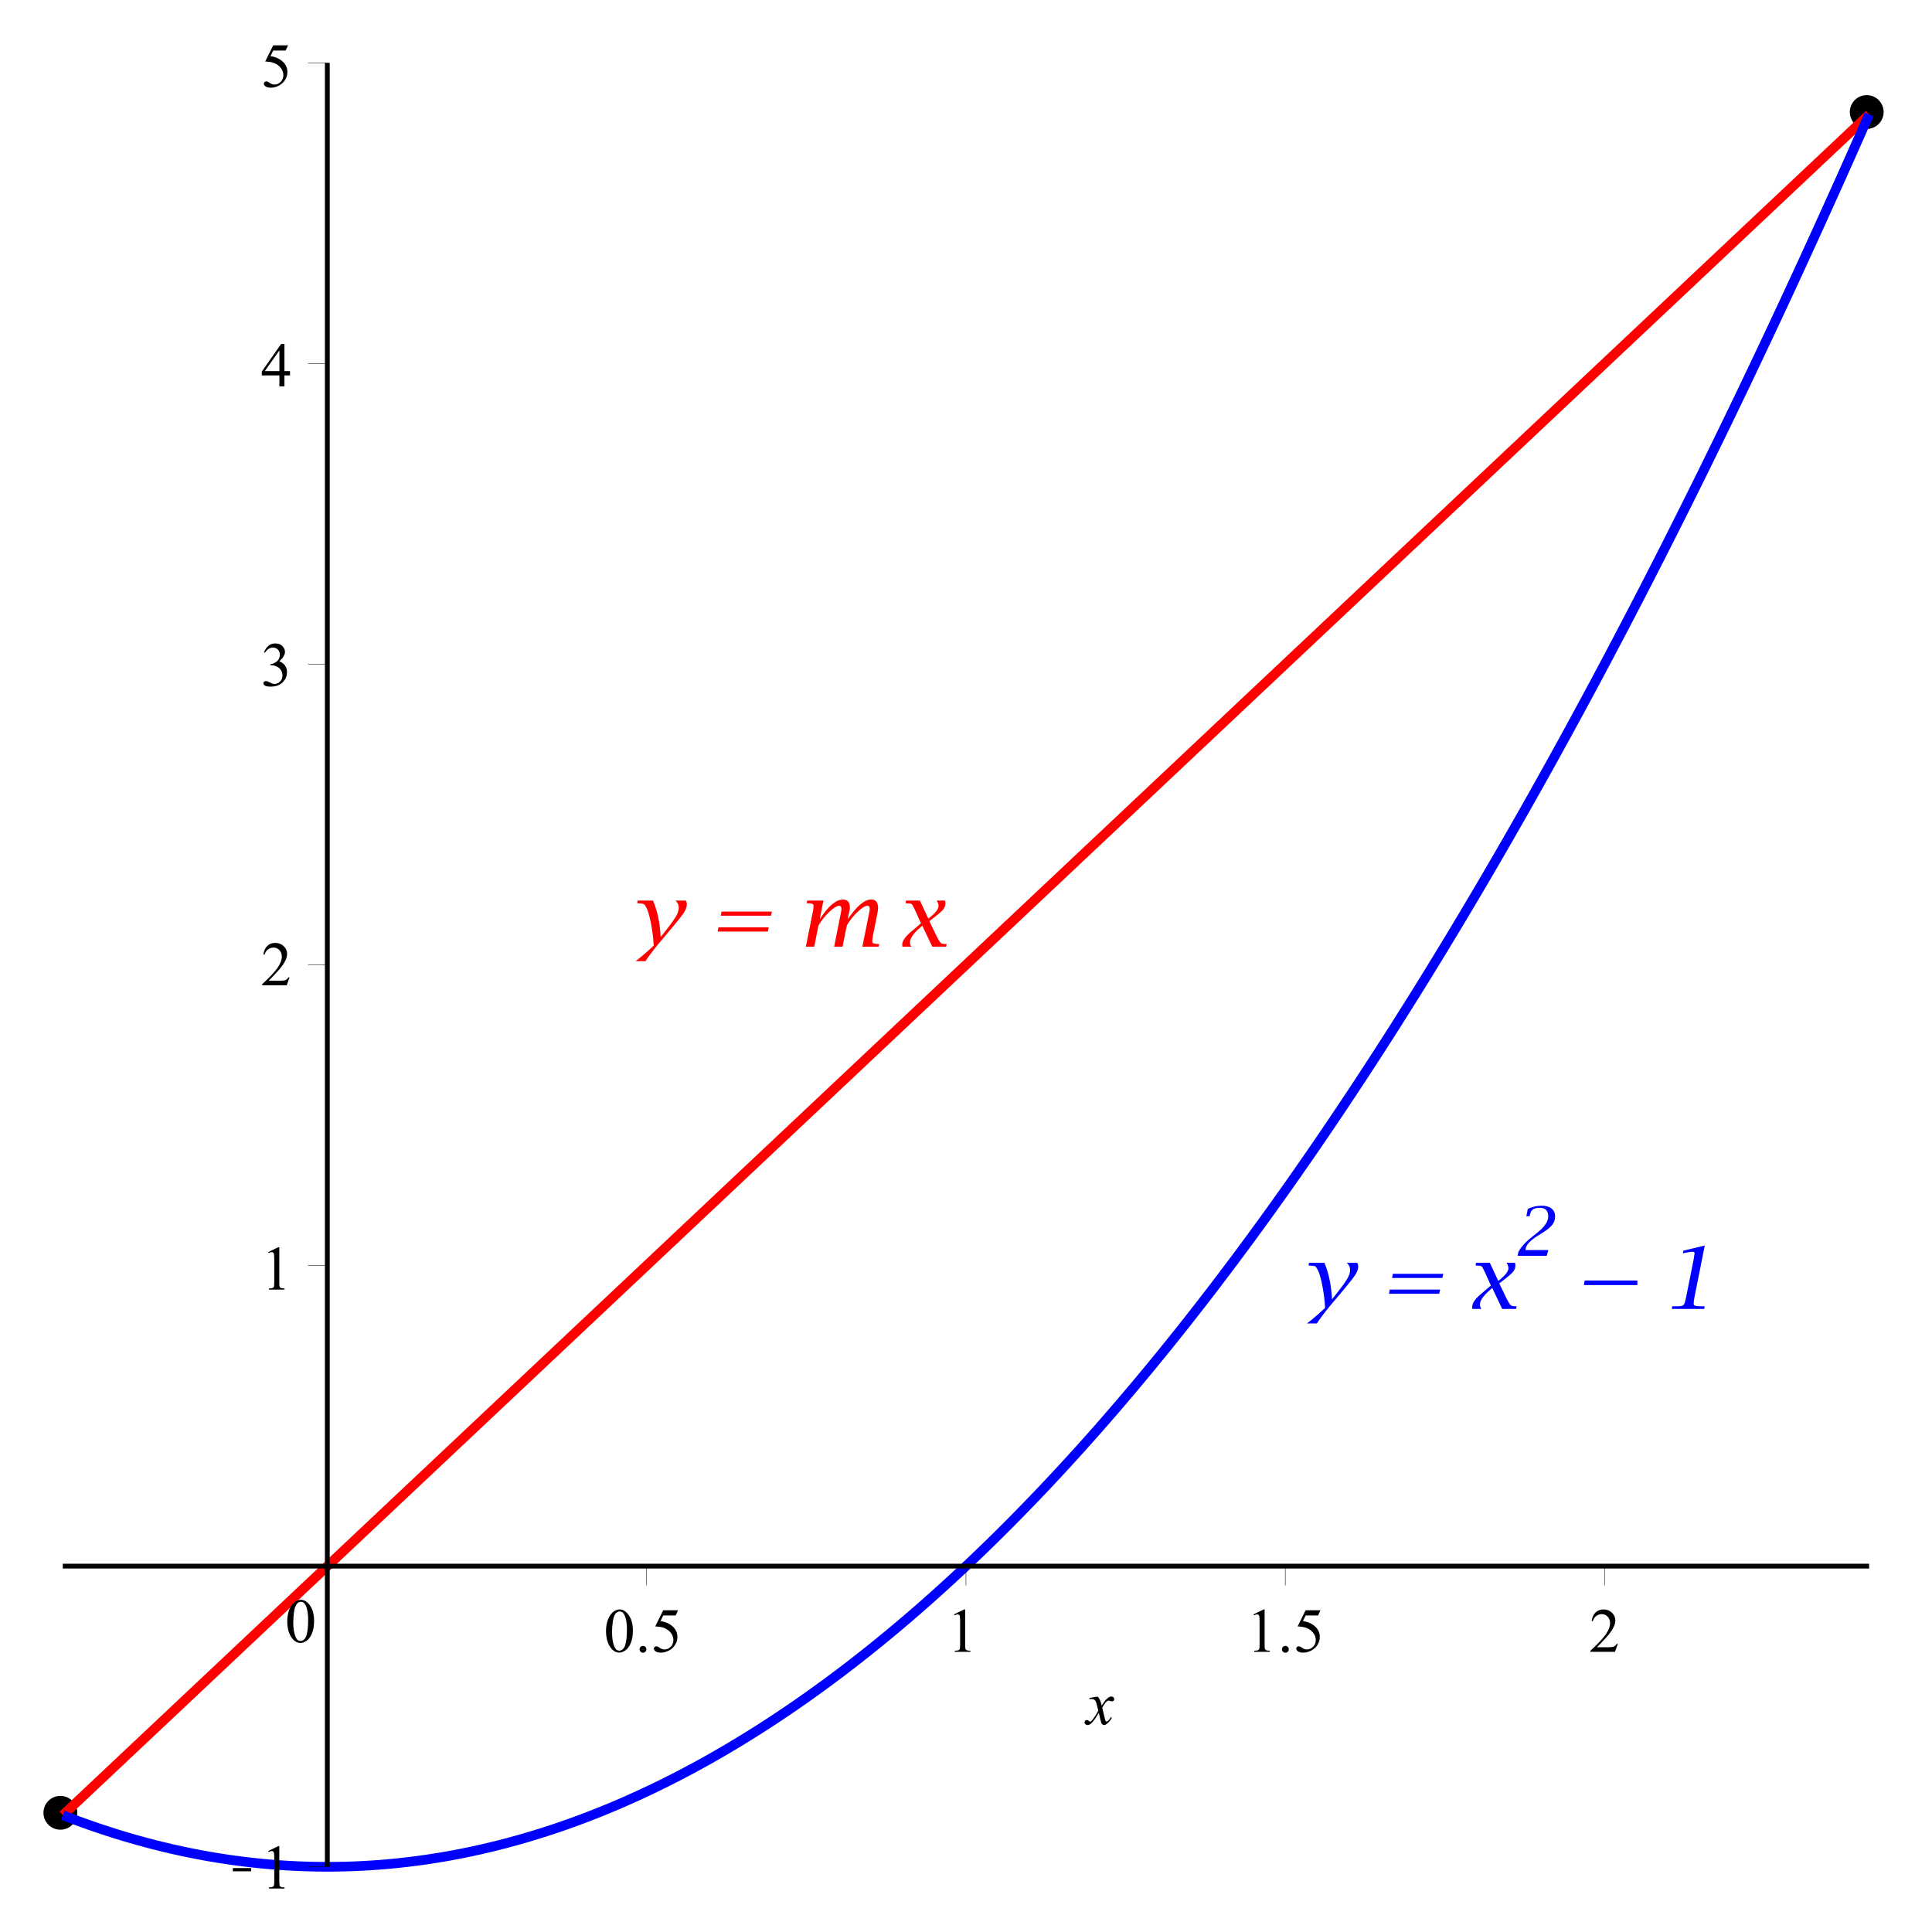<?xml version="1.0" encoding="UTF-8"?>
<svg xmlns="http://www.w3.org/2000/svg" xmlns:xlink="http://www.w3.org/1999/xlink" width="555pt" height="555pt" viewBox="0 0 555 555" version="1.1">
<defs>
<clipPath id="clip1">
  <path d="M 512 8 L 548.062 8 L 548.062 56 L 512 56 Z M 512 8 "/>
</clipPath>
<clipPath id="clip2">
  <path d="M 6.938 496 L 42 496 L 42 545 L 6.938 545 Z M 6.938 496 "/>
</clipPath>
<clipPath id="clip3">
  <path d="M 181 258 L 198 258 L 198 276.113 L 181 276.113 Z M 181 258 "/>
</clipPath>
<clipPath id="clip4">
  <path d="M 374 362 L 391 362 L 391 380.176 L 374 380.176 Z M 374 362 "/>
</clipPath>
<clipPath id="clip5">
  <path d="M 454 367 L 470.363 367 L 470.363 370 L 454 370 Z M 454 367 "/>
</clipPath>
<clipPath id="clip6">
  <path d="M 66 536 L 72.148 536 L 72.148 538 L 66 538 Z M 66 536 "/>
</clipPath>
</defs>
<g id="surface1">
<rect x="0" y="0" width="555" height="555" style="fill:rgb(100%,100%,100%);fill-opacity:1;stroke:none;"/>
<path style="fill:none;stroke-width:20.812;stroke-linecap:butt;stroke-linejoin:round;stroke:rgb(0%,0%,0%);stroke-opacity:1;stroke-miterlimit:10;" d="M 5369.414 5221.211 L 5369.414 5221.211 " transform="matrix(0.1,0,0,-0.1,0,555)"/>
<g clip-path="url(#clip1)" clip-rule="nonzero">
<path style="fill:none;stroke-width:13.875;stroke-linecap:square;stroke-linejoin:miter;stroke:rgb(0%,0%,0%);stroke-opacity:1;stroke-miterlimit:10;" d="M 5404.102 5228.164 C 5404.102 5205.156 5385.469 5186.523 5362.461 5186.523 C 5339.492 5186.523 5320.859 5205.156 5320.859 5228.164 C 5320.859 5251.133 5339.492 5269.805 5362.461 5269.805 C 5385.469 5269.805 5404.102 5251.133 5404.102 5228.164 Z M 5404.102 5228.164 " transform="matrix(0.1,0,0,-0.1,0,555)"/>
</g>
<path style=" stroke:none;fill-rule:nonzero;fill:rgb(0%,0%,0%);fill-opacity:1;" d="M 540.41 32.184 C 540.41 34.484 538.547 36.348 536.246 36.348 C 533.949 36.348 532.086 34.484 532.086 32.184 C 532.086 29.887 533.949 28.02 536.246 28.02 C 538.547 28.02 540.41 29.887 540.41 32.184 "/>
<g clip-path="url(#clip2)" clip-rule="nonzero">
<path style="fill:none;stroke-width:13.875;stroke-linecap:square;stroke-linejoin:miter;stroke:rgb(0%,0%,0%);stroke-opacity:1;stroke-miterlimit:10;" d="M 215.078 342.422 C 215.078 319.453 196.445 300.82 173.438 300.82 C 150.43 300.82 131.797 319.453 131.797 342.422 C 131.797 365.43 150.43 384.062 173.438 384.062 C 196.445 384.062 215.078 365.43 215.078 342.422 Z M 215.078 342.422 " transform="matrix(0.1,0,0,-0.1,0,555)"/>
</g>
<path style=" stroke:none;fill-rule:nonzero;fill:rgb(0%,0%,0%);fill-opacity:1;" d="M 21.508 520.758 C 21.508 523.055 19.645 524.918 17.344 524.918 C 15.043 524.918 13.18 523.055 13.18 520.758 C 13.18 518.457 15.043 516.594 17.344 516.594 C 19.645 516.594 21.508 518.457 21.508 520.758 "/>
<path style="fill:none;stroke-width:27.75;stroke-linecap:butt;stroke-linejoin:round;stroke:rgb(100%,0%,0%);stroke-opacity:1;stroke-miterlimit:10;" d="M 180.391 335.508 L 5369.414 5221.211 " transform="matrix(0.1,0,0,-0.1,0,555)"/>
<path style="fill:none;stroke-width:27.75;stroke-linecap:butt;stroke-linejoin:round;stroke:rgb(0%,0%,100%);stroke-opacity:1;stroke-miterlimit:10;" d="M 180.391 335.508 L 207.656 325.039 L 231.406 316.25 L 258.086 306.758 L 284.961 297.539 L 311.719 288.711 L 336.523 280.859 L 362.188 273.086 L 388.711 265.391 L 415.195 258.086 L 442.422 250.938 L 466.406 244.961 L 493.398 238.555 L 520.508 232.539 L 546.641 227.109 L 570.352 222.461 L 598.555 217.266 L 622.461 213.242 L 650.234 208.906 L 674.844 205.391 L 701.836 201.914 L 727.539 198.945 L 754.375 196.172 L 779.023 193.984 L 805.586 191.992 L 833.164 190.273 L 857.188 189.102 L 883.125 188.164 L 909.922 187.539 L 936.172 187.344 L 961.523 187.422 L 989.688 187.93 L 1015 188.75 L 1042.031 189.961 L 1066.523 191.406 L 1093.281 193.32 L 1118.477 195.469 L 1144.805 198.047 L 1170.547 200.938 L 1197.539 204.297 L 1223.477 207.891 L 1250.039 211.953 L 1276.328 216.289 L 1300.547 220.625 L 1328.242 225.938 L 1353.047 231.016 L 1379.492 236.836 L 1404.805 242.695 L 1432.891 249.57 L 1457.227 255.898 L 1484.844 263.438 L 1510.039 270.625 L 1537.539 278.867 L 1561.328 286.289 L 1588.359 295.078 L 1614.492 303.945 L 1640.625 313.164 L 1666.641 322.695 L 1691.641 332.188 L 1718.672 342.773 L 1744.414 353.242 L 1771.523 364.609 L 1796.055 375.234 L 1823.164 387.344 L 1849.141 399.297 L 1875.039 411.562 L 1902.148 424.727 L 1927.031 437.188 L 1952.578 450.273 L 1980.781 465.117 L 2006.289 478.906 L 2032.383 493.359 L 2058.945 508.438 L 2083.32 522.578 L 2109.336 538.008 L 2135.156 553.672 L 2162.734 570.82 L 2187.109 586.25 L 2215.234 604.414 L 2240.586 621.211 L 2265.703 638.086 L 2292.695 656.641 L 2319.766 675.664 L 2344.414 693.281 L 2370.625 712.305 L 2396.172 731.211 L 2423.867 752.109 L 2447.852 770.508 L 2475.352 792.031 L 2501.25 812.578 L 2526.875 833.281 L 2552.539 854.336 L 2578.672 876.133 L 2606.406 899.648 L 2631.836 921.562 L 2656.953 943.516 L 2683.75 967.344 L 2710.547 991.484 L 2734.531 1013.438 L 2763.047 1039.844 L 2786.836 1062.305 L 2814.688 1088.906 L 2841.289 1114.648 L 2865.039 1137.969 L 2891.719 1164.492 L 2918.594 1191.602 L 2945.312 1218.945 L 2970.117 1244.609 L 2995.82 1271.523 L 3022.344 1299.727 L 3048.828 1328.164 L 3076.055 1357.852 L 3100.039 1384.258 L 3127.031 1414.375 L 3154.141 1444.961 L 3180.234 1474.844 L 3203.984 1502.266 L 3232.188 1535.234 L 3256.055 1563.477 L 3283.867 1596.719 L 3308.477 1626.484 L 3335.469 1659.453 L 3361.172 1691.211 L 3388.008 1724.727 L 3412.617 1755.82 L 3439.219 1789.727 L 3466.797 1825.312 L 3490.82 1856.602 L 3516.758 1890.742 L 3543.555 1926.367 L 3569.766 1961.562 L 3595.156 1995.977 L 3623.32 2034.57 L 3648.633 2069.57 L 3675.664 2107.344 L 3700.156 2141.875 L 3726.914 2179.961 L 3752.109 2216.172 L 3778.438 2254.336 L 3804.18 2291.992 L 3831.133 2331.797 L 3857.109 2370.508 L 3883.633 2410.391 L 3909.961 2450.352 L 3934.141 2487.383 L 3961.875 2530.195 L 3986.68 2568.789 L 4013.125 2610.312 L 4038.438 2650.391 L 4066.523 2695.273 L 4090.859 2734.453 L 4118.477 2779.297 L 4143.633 2820.508 L 4171.172 2865.977 L 4194.922 2905.508 L 4221.992 2950.898 L 4248.125 2995.078 L 4274.219 3039.609 L 4300.273 3084.297 L 4325.234 3127.539 L 4352.266 3174.688 L 4378.047 3219.961 L 4405.156 3267.969 L 4429.688 3311.758 L 4456.797 3360.508 L 4482.773 3407.578 L 4508.672 3454.844 L 4535.742 3504.609 L 4560.664 3550.742 L 4586.211 3598.359 L 4614.375 3651.289 L 4639.922 3699.609 L 4666.016 3749.336 L 4692.539 3800.234 L 4716.953 3847.383 L 4742.969 3897.969 L 4768.789 3948.516 L 4796.367 4002.969 L 4820.742 4051.328 L 4848.867 4107.5 L 4874.219 4158.555 L 4899.336 4209.375 L 4926.289 4264.414 L 4953.398 4320.039 L 4978.047 4370.977 L 5004.258 4425.391 L 5029.805 4478.867 L 5057.5 4537.227 L 5081.484 4588.008 L 5108.984 4646.719 L 5134.883 4702.227 L 5160.508 4757.578 L 5186.172 4813.281 L 5212.305 4870.469 L 5240.039 4931.484 L 5265.469 4987.734 L 5290.586 5043.594 L 5317.383 5103.672 L 5344.141 5164.023 L 5369.414 5221.211 " transform="matrix(0.1,0,0,-0.1,0,555)"/>
<g clip-path="url(#clip3)" clip-rule="nonzero">
<path style=" stroke:none;fill-rule:nonzero;fill:rgb(100%,0%,0%);fill-opacity:1;" d="M 181.695 276.762 C 183.199 275.723 185.078 274.16 187.332 272.078 L 187.789 271.645 C 187.703 269.754 187.465 267.758 187.074 265.66 C 186.684 263.566 186.277 262.051 185.859 261.109 C 185.496 260.344 185.215 259.891 185.004 259.754 C 184.793 259.617 184.234 259.527 183.324 259.484 L 183.039 259.461 L 183.172 258.703 L 187.594 258.703 C 188.863 261.695 189.594 265.191 189.785 269.195 L 191.277 267.289 C 192.77 265.395 193.758 264.012 194.25 263.137 C 194.742 262.262 194.988 261.457 194.988 260.719 C 194.988 259.953 194.66 259.281 194.012 258.703 L 197.023 258.703 C 197.215 259.062 197.309 259.41 197.309 259.742 C 197.309 260.438 197.078 261.16 196.621 261.91 C 196.168 262.664 195.227 263.898 193.793 265.617 L 189.156 271.145 C 187.32 273.359 185.945 275.23 185.035 276.762 L 181.695 276.762 "/>
</g>
<path style=" stroke:none;fill-rule:nonzero;fill:rgb(100%,0%,0%);fill-opacity:1;" d="M 206.152 267.594 L 206.391 266.379 L 220.828 266.379 L 220.59 267.594 Z M 207.039 263.059 L 207.277 261.867 L 221.738 261.867 L 221.48 263.059 L 207.039 263.059 "/>
<path style=" stroke:none;fill-rule:nonzero;fill:rgb(100%,0%,0%);fill-opacity:1;" d="M 231.496 271.949 L 233.512 261.867 C 233.641 261.203 233.707 260.625 233.707 260.133 C 233.707 259.773 233.395 259.57 232.773 259.527 L 231.949 259.484 L 231.734 259.461 L 231.887 258.703 L 236.547 258.703 L 235.465 264.121 C 237.891 260.32 240.117 258.422 242.141 258.422 C 243.469 258.422 244.137 259.172 244.137 260.676 C 244.137 260.98 244.098 261.297 244.027 261.629 L 243.852 262.434 L 243.508 264.121 C 246.062 260.309 248.316 258.398 250.27 258.398 C 251.586 258.398 252.242 259.215 252.242 260.852 C 252.242 261.238 252.172 261.797 252.023 262.52 L 250.77 268.785 C 250.637 269.465 250.574 270.043 250.574 270.52 C 250.574 270.879 250.891 271.082 251.527 271.125 L 252.328 271.191 L 252.566 271.191 L 252.395 271.949 L 247.73 271.949 L 249.77 261.805 C 249.828 261.516 249.859 261.281 249.859 261.109 C 249.859 260.504 249.633 260.199 249.184 260.199 C 248.535 260.199 247.605 260.773 246.391 261.922 C 245.176 263.07 244.141 264.363 243.289 265.793 L 242.031 271.949 L 239.625 271.949 L 241.641 261.805 C 241.699 261.5 241.727 261.27 241.727 261.109 C 241.727 260.504 241.512 260.199 241.078 260.199 C 240.41 260.199 239.477 260.77 238.27 261.91 C 237.062 263.055 236.012 264.367 235.117 265.855 L 233.902 271.949 L 231.496 271.949 "/>
<path style=" stroke:none;fill-rule:nonzero;fill:rgb(100%,0%,0%);fill-opacity:1;" d="M 264.555 265.23 L 263.059 261.867 L 262.453 260.633 C 262.238 260.156 262.055 259.855 261.91 259.734 C 261.766 259.609 261.5 259.539 261.109 259.527 L 260.371 259.484 L 260.156 259.461 L 260.285 258.703 L 264.254 258.703 L 266.684 263.906 L 267.223 263.453 C 268.812 262.164 269.609 261.098 269.609 260.242 C 269.609 259.793 269.43 259.281 269.066 258.703 L 271.473 258.703 C 271.559 258.992 271.602 259.246 271.602 259.461 C 271.602 260.156 271.355 260.785 270.863 261.359 C 270.375 261.93 269.27 262.867 267.551 264.164 L 266.965 264.602 L 268.98 268.805 L 269.715 270.148 C 270.035 270.773 270.438 271.105 270.93 271.145 L 271.73 271.191 L 271.949 271.191 L 271.797 271.949 L 267.809 271.949 L 264.945 265.922 L 263.906 266.855 C 262.246 268.344 261.414 269.629 261.414 270.715 C 261.414 271.145 261.551 271.559 261.824 271.949 L 259.223 271.949 C 259.195 271.719 259.18 271.547 259.18 271.43 C 259.18 270.391 259.938 269.203 261.457 267.871 L 263.344 266.27 L 264.555 265.23 "/>
<g clip-path="url(#clip4)" clip-rule="nonzero">
<path style=" stroke:none;fill-rule:nonzero;fill:rgb(0%,0%,100%);fill-opacity:1;" d="M 374.559 380.824 C 376.062 379.785 377.941 378.223 380.195 376.141 L 380.652 375.711 C 380.566 373.816 380.324 371.82 379.938 369.723 C 379.547 367.629 379.141 366.109 378.723 365.172 C 378.359 364.406 378.074 363.953 377.863 363.816 C 377.656 363.68 377.098 363.59 376.188 363.547 L 375.902 363.523 L 376.031 362.766 L 380.457 362.766 C 381.727 365.758 382.457 369.254 382.645 373.258 L 384.141 371.352 C 385.633 369.457 386.621 368.074 387.113 367.199 C 387.605 366.324 387.848 365.52 387.848 364.781 C 387.848 364.016 387.523 363.344 386.875 362.766 L 389.887 362.766 C 390.074 363.129 390.168 363.473 390.168 363.809 C 390.168 364.5 389.941 365.223 389.484 365.973 C 389.031 366.727 388.09 367.961 386.656 369.68 L 382.02 375.211 C 380.184 377.422 378.809 379.293 377.898 380.824 L 374.559 380.824 "/>
</g>
<path style=" stroke:none;fill-rule:nonzero;fill:rgb(0%,0%,100%);fill-opacity:1;" d="M 399.016 371.652 L 399.254 370.441 L 413.691 370.441 L 413.453 371.652 Z M 399.902 367.121 L 400.141 365.93 L 414.602 365.93 L 414.344 367.121 L 399.902 367.121 "/>
<path style=" stroke:none;fill-rule:nonzero;fill:rgb(0%,0%,100%);fill-opacity:1;" d="M 428.281 369.289 L 426.785 365.93 L 426.18 364.695 C 425.965 364.219 425.781 363.918 425.637 363.797 C 425.492 363.672 425.223 363.605 424.836 363.59 L 424.098 363.547 L 423.883 363.523 L 424.012 362.766 L 427.98 362.766 L 430.406 367.969 L 430.949 367.516 C 432.539 366.227 433.332 365.156 433.332 364.305 C 433.332 363.855 433.152 363.344 432.789 362.766 L 435.199 362.766 C 435.285 363.055 435.328 363.309 435.328 363.523 C 435.328 364.219 435.082 364.852 434.59 365.422 C 434.098 365.992 432.992 366.93 431.273 368.23 L 430.688 368.664 L 432.703 372.867 L 433.441 374.215 C 433.758 374.836 434.164 375.164 434.656 375.211 L 435.457 375.254 L 435.676 375.254 L 435.523 376.012 L 431.531 376.012 L 428.672 369.984 L 427.633 370.918 C 425.969 372.406 425.137 373.691 425.137 374.777 C 425.137 375.211 425.277 375.621 425.551 376.012 L 422.949 376.012 C 422.922 375.781 422.902 375.605 422.902 375.492 C 422.902 374.453 423.664 373.266 425.18 371.938 L 427.066 370.332 L 428.281 369.289 "/>
<path style=" stroke:none;fill-rule:nonzero;fill:rgb(0%,0%,100%);fill-opacity:1;" d="M 435.957 360.75 L 436.172 359.688 C 436.867 358.27 438.242 356.762 440.293 355.156 L 441.27 354.395 C 443.594 352.59 444.758 350.949 444.758 349.477 C 444.758 347.801 443.953 346.961 442.352 346.961 C 440.805 346.961 439.902 347.461 439.641 348.457 L 439.445 349.215 L 439.402 349.391 L 438.473 349.391 L 438.883 347.285 C 440.168 346.664 441.496 346.355 442.871 346.355 C 444.07 346.355 445.016 346.625 445.699 347.164 C 446.387 347.711 446.73 348.457 446.73 349.41 C 446.73 350.32 446.469 351.121 445.941 351.816 C 445.414 352.512 444.469 353.285 443.109 354.137 L 441.656 355.047 C 439.375 356.477 438.23 357.828 438.23 359.102 L 444.781 359.102 L 444.324 360.75 L 435.957 360.75 "/>
<g clip-path="url(#clip5)" clip-rule="nonzero">
<path style=" stroke:none;fill-rule:nonzero;fill:rgb(0%,0%,100%);fill-opacity:1;" d="M 471.469 369.16 L 454.988 369.16 L 455.23 367.859 L 471.703 367.859 L 471.469 369.16 "/>
</g>
<path style=" stroke:none;fill-rule:nonzero;fill:rgb(0%,0%,100%);fill-opacity:1;" d="M 489.723 357.801 L 486.73 372.848 C 486.602 373.527 486.535 374.113 486.535 374.602 C 486.535 374.949 486.848 375.145 487.469 375.188 L 488.289 375.254 L 489.723 375.254 L 489.57 376.012 L 480.246 376.012 L 480.379 375.254 L 481.828 375.254 C 482.598 375.254 483.121 375.176 483.402 375.027 C 483.684 374.871 483.891 374.551 484.02 374.059 L 484.324 372.848 L 486.555 361.66 L 486.73 360.426 L 486.816 359.992 C 486.758 359.715 486.512 359.578 486.078 359.578 C 485.922 359.578 485.453 359.652 484.672 359.797 L 483.414 360.035 L 483.562 359.273 L 489.723 357.801 "/>
<path style="fill:none;stroke-width:13.875;stroke-linecap:butt;stroke-linejoin:round;stroke:rgb(0%,0%,0%);stroke-opacity:1;stroke-miterlimit:10;" d="M 180.391 1051.016 L 5369.414 1051.016 " transform="matrix(0.1,0,0,-0.1,0,555)"/>
<path style=" stroke:none;fill-rule:nonzero;fill:rgb(0%,0%,0%);fill-opacity:1;" d="M 315.309 487.359 C 315.598 487.66 315.812 487.973 315.961 488.289 C 316.074 488.492 316.25 489.043 316.48 489.938 L 317.262 488.789 C 317.465 488.5 317.711 488.23 318.008 487.977 C 318.305 487.723 318.559 487.547 318.777 487.445 C 318.922 487.387 319.078 487.359 319.254 487.359 C 319.5 487.359 319.699 487.426 319.852 487.566 C 320.004 487.703 320.078 487.863 320.078 488.055 C 320.078 488.285 320.035 488.441 319.949 488.527 C 319.789 488.672 319.602 488.746 319.383 488.746 C 319.254 488.746 319.125 488.719 318.996 488.66 C 318.719 488.574 318.531 488.527 318.43 488.527 C 318.285 488.527 318.121 488.609 317.934 488.77 C 317.57 489.07 317.137 489.664 316.633 490.543 L 317.348 493.559 C 317.465 494.023 317.555 494.301 317.629 494.395 C 317.703 494.488 317.781 494.535 317.867 494.535 C 317.984 494.535 318.129 494.469 318.301 494.34 C 318.617 494.066 318.895 493.711 319.125 493.277 L 319.426 493.43 C 319.051 494.125 318.582 494.699 318.02 495.164 C 317.703 495.422 317.426 495.555 317.195 495.555 C 316.863 495.555 316.602 495.363 316.414 494.992 C 316.285 494.758 316.031 493.777 315.656 492.043 C 314.73 493.633 313.992 494.652 313.445 495.098 C 313.082 495.402 312.734 495.555 312.402 495.555 C 312.172 495.555 311.957 495.465 311.754 495.293 C 311.621 495.164 311.559 494.992 311.559 494.773 C 311.559 494.586 311.621 494.426 311.754 494.297 C 311.883 494.168 312.043 494.102 312.23 494.102 C 312.418 494.102 312.613 494.195 312.816 494.383 C 312.973 494.512 313.098 494.578 313.184 494.578 C 313.242 494.578 313.328 494.535 313.445 494.449 C 313.719 494.215 314.094 493.73 314.57 492.996 C 315.047 492.258 315.359 491.723 315.504 491.391 C 315.145 489.961 314.945 489.211 314.918 489.137 C 314.789 488.746 314.617 488.473 314.398 488.312 C 314.18 488.152 313.855 488.074 313.422 488.074 C 313.293 488.074 313.141 488.082 312.969 488.098 L 312.969 487.77 L 315.309 487.359 "/>
<path style="fill:none;stroke-width:1.2;stroke-linecap:butt;stroke-linejoin:round;stroke:rgb(0%,0%,0%);stroke-opacity:1;stroke-miterlimit:10;" d="M 940.273 1051.016 L 940.273 995.508 " transform="matrix(0.1,0,0,-0.1,0,555)"/>
<path style=" stroke:none;fill-rule:nonzero;fill:rgb(0%,0%,0%);fill-opacity:1;" d="M 82.512 465.852 C 82.512 464.492 82.719 463.32 83.133 462.328 C 83.543 461.34 84.09 460.605 84.77 460.129 C 85.301 459.754 85.852 459.566 86.414 459.566 C 87.324 459.566 88.141 460.027 88.863 460.953 C 89.777 462.109 90.23 463.676 90.23 465.656 C 90.23 467.043 90.031 468.223 89.637 469.191 C 89.238 470.16 88.727 470.863 88.105 471.305 C 87.484 471.746 86.891 471.965 86.328 471.965 C 85.188 471.965 84.234 471.293 83.469 469.949 C 82.832 468.809 82.512 467.441 82.512 465.852 Z M 84.246 466.07 C 84.246 467.715 84.449 469.062 84.855 470.102 C 85.188 470.969 85.684 471.402 86.352 471.402 C 86.668 471.402 86.996 471.262 87.336 470.98 C 87.676 470.699 87.934 470.219 88.105 469.539 C 88.383 468.539 88.52 467.117 88.52 465.27 C 88.52 463.91 88.375 462.773 88.086 461.863 C 87.883 461.184 87.605 460.707 87.262 460.434 C 87.031 460.246 86.738 460.152 86.395 460.152 C 86.004 460.152 85.648 460.324 85.332 460.672 C 84.91 461.16 84.625 461.934 84.477 462.98 C 84.324 464.027 84.246 465.059 84.246 466.07 "/>
<path style="fill:none;stroke-width:1.2;stroke-linecap:butt;stroke-linejoin:round;stroke:rgb(0%,0%,0%);stroke-opacity:1;stroke-miterlimit:10;" d="M 1857.578 1051.016 L 1857.578 995.508 " transform="matrix(0.1,0,0,-0.1,0,555)"/>
<path style=" stroke:none;fill-rule:nonzero;fill:rgb(0%,0%,0%);fill-opacity:1;" d="M 174.086 468.629 C 174.086 467.27 174.293 466.094 174.707 465.105 C 175.117 464.113 175.664 463.379 176.34 462.906 C 176.879 462.527 177.426 462.34 177.988 462.34 C 178.898 462.34 179.719 462.805 180.438 463.727 C 181.352 464.887 181.805 466.453 181.805 468.434 C 181.805 469.82 181.605 470.996 181.211 471.965 C 180.812 472.934 180.301 473.641 179.68 474.078 C 179.059 474.52 178.469 474.742 177.902 474.742 C 176.762 474.742 175.809 474.07 175.039 472.727 C 174.406 471.582 174.086 470.219 174.086 468.629 Z M 175.82 468.844 C 175.82 470.492 176.023 471.836 176.43 472.875 C 176.762 473.742 177.262 474.18 177.926 474.18 C 178.242 474.18 178.57 474.035 178.91 473.754 C 179.25 473.473 179.508 472.992 179.68 472.312 C 179.953 471.316 180.094 469.891 180.094 468.043 C 180.094 466.684 179.949 465.551 179.66 464.641 C 179.457 463.961 179.184 463.48 178.836 463.207 C 178.605 463.02 178.312 462.926 177.969 462.926 C 177.578 462.926 177.223 463.098 176.906 463.445 C 176.484 463.938 176.203 464.707 176.051 465.754 C 175.898 466.801 175.82 467.832 175.82 468.844 Z M 184.711 472.812 C 184.984 472.812 185.215 472.91 185.406 473.105 C 185.594 473.301 185.688 473.527 185.688 473.785 C 185.688 474.062 185.594 474.293 185.406 474.48 C 185.215 474.668 184.984 474.762 184.711 474.762 C 184.438 474.762 184.203 474.668 184.016 474.48 C 183.828 474.293 183.734 474.062 183.734 473.785 C 183.734 473.512 183.828 473.281 184.016 473.094 C 184.203 472.906 184.438 472.812 184.711 472.812 Z M 194.789 462.578 L 194.098 464.074 L 190.52 464.074 L 189.742 465.68 C 191.285 465.91 192.516 466.488 193.426 467.414 C 194.203 468.207 194.598 469.148 194.598 470.23 C 194.598 470.867 194.469 471.453 194.219 471.988 C 193.965 472.523 193.641 472.977 193.254 473.355 C 192.863 473.73 192.43 474.027 191.949 474.242 C 191.285 474.574 190.594 474.742 189.871 474.742 C 189.16 474.742 188.645 474.617 188.32 474.371 C 187.996 474.129 187.832 473.859 187.832 473.57 C 187.832 473.398 187.902 473.25 188.039 473.125 C 188.176 473.004 188.344 472.941 188.547 472.941 C 188.691 472.941 188.82 472.965 188.938 473.008 C 189.055 473.051 189.246 473.172 189.523 473.375 C 189.973 473.68 190.418 473.832 190.867 473.832 C 191.562 473.832 192.164 473.57 192.68 473.051 C 193.191 472.531 193.445 471.895 193.445 471.141 C 193.445 470.418 193.215 469.746 192.754 469.125 C 192.289 468.504 191.656 468.02 190.844 467.672 C 190.195 467.414 189.32 467.262 188.223 467.219 L 190.52 462.578 L 194.789 462.578 "/>
<path style="fill:none;stroke-width:1.2;stroke-linecap:butt;stroke-linejoin:round;stroke:rgb(0%,0%,0%);stroke-opacity:1;stroke-miterlimit:10;" d="M 2774.883 1051.016 L 2774.883 995.508 " transform="matrix(0.1,0,0,-0.1,0,555)"/>
<path style=" stroke:none;fill-rule:nonzero;fill:rgb(0%,0%,0%);fill-opacity:1;" d="M 274.074 463.75 L 276.98 462.34 L 277.262 462.34 L 277.262 472.422 C 277.262 473.086 277.289 473.504 277.348 473.668 C 277.406 473.836 277.52 473.961 277.695 474.047 C 277.867 474.133 278.223 474.184 278.758 474.199 L 278.758 474.523 L 274.27 474.523 L 274.27 474.199 C 274.832 474.184 275.199 474.133 275.363 474.047 C 275.531 473.961 275.645 473.844 275.711 473.699 C 275.773 473.555 275.809 473.129 275.809 472.422 L 275.809 465.98 C 275.809 465.102 275.781 464.539 275.723 464.293 C 275.68 464.102 275.602 463.965 275.492 463.879 C 275.387 463.793 275.254 463.75 275.094 463.75 C 274.875 463.75 274.578 463.844 274.203 464.031 L 274.074 463.75 "/>
<path style="fill:none;stroke-width:1.2;stroke-linecap:butt;stroke-linejoin:round;stroke:rgb(0%,0%,0%);stroke-opacity:1;stroke-miterlimit:10;" d="M 3692.188 1051.016 L 3692.188 995.508 " transform="matrix(0.1,0,0,-0.1,0,555)"/>
<path style=" stroke:none;fill-rule:nonzero;fill:rgb(0%,0%,0%);fill-opacity:1;" d="M 360.098 463.75 L 363.004 462.34 L 363.285 462.34 L 363.285 472.422 C 363.285 473.086 363.316 473.504 363.371 473.668 C 363.43 473.836 363.547 473.961 363.719 474.047 C 363.895 474.133 364.246 474.184 364.781 474.199 L 364.781 474.523 L 360.293 474.523 L 360.293 474.199 C 360.859 474.184 361.223 474.133 361.387 474.047 C 361.555 473.961 361.672 473.844 361.734 473.699 C 361.801 473.555 361.836 473.129 361.836 472.422 L 361.836 465.98 C 361.836 465.102 361.805 464.539 361.746 464.293 C 361.703 464.102 361.629 463.965 361.52 463.879 C 361.41 463.793 361.277 463.75 361.117 463.75 C 360.902 463.75 360.605 463.844 360.23 464.031 Z M 369.246 472.812 C 369.523 472.812 369.754 472.91 369.941 473.105 C 370.129 473.301 370.223 473.527 370.223 473.785 C 370.223 474.062 370.129 474.293 369.941 474.48 C 369.754 474.668 369.523 474.762 369.246 474.762 C 368.973 474.762 368.742 474.668 368.555 474.48 C 368.367 474.293 368.27 474.062 368.27 473.785 C 368.27 473.512 368.367 473.281 368.555 473.094 C 368.742 472.906 368.973 472.812 369.246 472.812 Z M 379.328 462.578 L 378.637 464.074 L 375.059 464.074 L 374.277 465.68 C 375.824 465.91 377.055 466.488 377.965 467.414 C 378.742 468.207 379.133 469.148 379.133 470.23 C 379.133 470.867 379.008 471.453 378.754 471.988 C 378.504 472.523 378.18 472.977 377.789 473.355 C 377.398 473.73 376.965 474.027 376.488 474.242 C 375.824 474.574 375.129 474.742 374.406 474.742 C 373.699 474.742 373.184 474.617 372.855 474.371 C 372.531 474.129 372.371 473.859 372.371 473.57 C 372.371 473.398 372.438 473.25 372.574 473.125 C 372.715 473.004 372.883 472.941 373.086 472.941 C 373.23 472.941 373.359 472.965 373.477 473.008 C 373.59 473.051 373.785 473.172 374.059 473.375 C 374.508 473.68 374.957 473.832 375.406 473.832 C 376.098 473.832 376.703 473.57 377.215 473.051 C 377.73 472.531 377.984 471.895 377.984 471.141 C 377.984 470.418 377.754 469.746 377.289 469.125 C 376.828 468.504 376.191 468.02 375.383 467.672 C 374.734 467.414 373.859 467.262 372.762 467.219 L 375.059 462.578 L 379.328 462.578 "/>
<path style="fill:none;stroke-width:1.2;stroke-linecap:butt;stroke-linejoin:round;stroke:rgb(0%,0%,0%);stroke-opacity:1;stroke-miterlimit:10;" d="M 4609.492 1051.016 L 4609.492 995.508 " transform="matrix(0.1,0,0,-0.1,0,555)"/>
<path style=" stroke:none;fill-rule:nonzero;fill:rgb(0%,0%,0%);fill-opacity:1;" d="M 464.746 472.227 L 463.922 474.523 L 456.879 474.523 L 456.879 474.199 C 458.941 472.305 460.398 470.758 461.246 469.559 C 462.094 468.359 462.512 467.27 462.512 466.285 C 462.512 465.52 462.281 464.895 461.82 464.41 C 461.359 463.926 460.801 463.684 460.148 463.684 C 459.574 463.684 459.051 463.852 458.578 464.195 C 458.109 464.535 457.766 465.035 457.551 465.699 L 457.223 465.699 C 457.367 464.617 457.746 463.785 458.352 463.207 C 458.961 462.629 459.719 462.34 460.629 462.34 C 461.598 462.34 462.406 462.652 463.055 463.273 C 463.707 463.895 464.031 464.625 464.031 465.461 C 464.031 466.07 463.887 466.676 463.598 467.285 C 463.164 468.238 462.465 469.242 461.496 470.297 C 460.035 471.902 459.117 472.871 458.742 473.203 L 461.863 473.203 C 462.5 473.203 462.945 473.176 463.195 473.125 C 463.449 473.074 463.68 472.977 463.891 472.832 C 464.102 472.691 464.277 472.488 464.422 472.227 L 464.746 472.227 "/>
<path style="fill:none;stroke-width:13.875;stroke-linecap:butt;stroke-linejoin:round;stroke:rgb(0%,0%,0%);stroke-opacity:1;stroke-miterlimit:10;" d="M 940.273 187.305 L 940.273 5369.414 " transform="matrix(0.1,0,0,-0.1,0,555)"/>
<path style="fill:none;stroke-width:1.2;stroke-linecap:butt;stroke-linejoin:round;stroke:rgb(0%,0%,0%);stroke-opacity:1;stroke-miterlimit:10;" d="M 940.273 187.305 L 884.805 187.305 " transform="matrix(0.1,0,0,-0.1,0,555)"/>
<g clip-path="url(#clip6)" clip-rule="nonzero">
<path style=" stroke:none;fill-rule:nonzero;fill:rgb(0%,0%,0%);fill-opacity:1;" d="M 66.883 537.57 L 78.805 537.57 L 78.805 536.637 L 66.883 536.637 Z M 66.883 537.57 "/>
</g>
<path style=" stroke:none;fill-rule:nonzero;fill:rgb(0%,0%,0%);fill-opacity:1;" d="M 77.051 531.738 L 79.953 530.328 L 80.234 530.328 L 80.234 540.41 C 80.234 541.074 80.266 541.488 80.324 541.656 C 80.383 541.82 80.496 541.949 80.668 542.035 C 80.844 542.121 81.199 542.172 81.73 542.188 L 81.73 542.512 L 77.246 542.512 L 77.246 542.188 C 77.809 542.172 78.172 542.121 78.34 542.035 C 78.508 541.949 78.621 541.832 78.688 541.688 C 78.75 541.543 78.785 541.117 78.785 540.41 L 78.785 533.969 C 78.785 533.09 78.754 532.527 78.699 532.281 C 78.652 532.09 78.578 531.953 78.469 531.867 C 78.359 531.781 78.227 531.738 78.07 531.738 C 77.852 531.738 77.555 531.832 77.18 532.02 L 77.051 531.738 "/>
<path style="fill:none;stroke-width:1.2;stroke-linecap:butt;stroke-linejoin:round;stroke:rgb(0%,0%,0%);stroke-opacity:1;stroke-miterlimit:10;" d="M 940.273 1051.016 L 884.805 1051.016 " transform="matrix(0.1,0,0,-0.1,0,555)"/>
<path style="fill:none;stroke-width:1.2;stroke-linecap:butt;stroke-linejoin:round;stroke:rgb(0%,0%,0%);stroke-opacity:1;stroke-miterlimit:10;" d="M 940.273 1914.688 L 884.805 1914.688 " transform="matrix(0.1,0,0,-0.1,0,555)"/>
<path style=" stroke:none;fill-rule:nonzero;fill:rgb(0%,0%,0%);fill-opacity:1;" d="M 77.051 359.688 L 79.953 358.277 L 80.234 358.277 L 80.234 368.359 C 80.234 369.023 80.266 369.441 80.324 369.605 C 80.383 369.77 80.496 369.898 80.668 369.984 C 80.844 370.07 81.199 370.121 81.73 370.137 L 81.73 370.461 L 77.246 370.461 L 77.246 370.137 C 77.809 370.121 78.172 370.07 78.34 369.984 C 78.508 369.898 78.621 369.781 78.688 369.637 C 78.75 369.492 78.785 369.066 78.785 368.359 L 78.785 361.922 C 78.785 361.039 78.754 360.477 78.699 360.23 C 78.652 360.039 78.578 359.902 78.469 359.816 C 78.359 359.73 78.227 359.688 78.07 359.688 C 77.852 359.688 77.555 359.781 77.18 359.969 L 77.051 359.688 "/>
<path style="fill:none;stroke-width:1.2;stroke-linecap:butt;stroke-linejoin:round;stroke:rgb(0%,0%,0%);stroke-opacity:1;stroke-miterlimit:10;" d="M 940.273 2778.359 L 884.805 2778.359 " transform="matrix(0.1,0,0,-0.1,0,555)"/>
<path style=" stroke:none;fill-rule:nonzero;fill:rgb(0%,0%,0%);fill-opacity:1;" d="M 83.184 280.75 L 82.359 283.051 L 75.316 283.051 L 75.316 282.723 C 77.383 280.832 78.84 279.285 79.684 278.086 C 80.531 276.887 80.953 275.793 80.953 274.812 C 80.953 274.047 80.719 273.422 80.258 272.934 C 79.797 272.453 79.238 272.211 78.59 272.211 C 78.012 272.211 77.488 272.379 77.016 272.719 C 76.547 273.059 76.203 273.562 75.988 274.227 L 75.66 274.227 C 75.805 273.141 76.184 272.312 76.789 271.73 C 77.398 271.156 78.156 270.863 79.066 270.863 C 80.035 270.863 80.844 271.176 81.492 271.797 C 82.145 272.418 82.469 273.148 82.469 273.988 C 82.469 274.594 82.324 275.199 82.035 275.809 C 81.602 276.762 80.902 277.766 79.934 278.82 C 78.473 280.426 77.555 281.395 77.18 281.727 L 80.301 281.727 C 80.938 281.727 81.383 281.699 81.637 281.652 C 81.887 281.602 82.117 281.504 82.328 281.359 C 82.539 281.215 82.715 281.012 82.859 280.75 L 83.184 280.75 "/>
<path style="fill:none;stroke-width:1.2;stroke-linecap:butt;stroke-linejoin:round;stroke:rgb(0%,0%,0%);stroke-opacity:1;stroke-miterlimit:10;" d="M 940.273 3642.031 L 884.805 3642.031 " transform="matrix(0.1,0,0,-0.1,0,555)"/>
<path style=" stroke:none;fill-rule:nonzero;fill:rgb(0%,0%,0%);fill-opacity:1;" d="M 75.836 187.355 C 76.184 186.547 76.617 185.926 77.137 185.492 C 77.656 185.059 78.301 184.84 79.066 184.84 C 80.035 184.84 80.77 185.152 81.277 185.773 C 81.668 186.234 81.863 186.727 81.863 187.246 C 81.863 188.129 81.312 189.031 80.215 189.957 C 80.953 190.246 81.508 190.656 81.883 191.191 C 82.262 191.727 82.449 192.355 82.449 193.078 C 82.449 194.105 82.113 194.992 81.449 195.746 C 80.598 196.742 79.363 197.242 77.742 197.242 C 76.934 197.242 76.387 197.141 76.094 196.938 C 75.805 196.734 75.66 196.52 75.66 196.285 C 75.66 196.113 75.73 195.965 75.867 195.844 C 76.004 195.719 76.168 195.656 76.355 195.656 C 76.5 195.656 76.652 195.68 76.812 195.723 C 76.91 195.754 77.141 195.855 77.492 196.039 C 77.848 196.219 78.09 196.332 78.219 196.375 C 78.438 196.43 78.668 196.461 78.914 196.461 C 79.508 196.461 80.027 196.23 80.477 195.766 C 80.922 195.305 81.148 194.754 81.148 194.121 C 81.148 193.656 81.047 193.211 80.844 192.773 C 80.684 192.441 80.512 192.188 80.324 192.016 C 80.078 191.785 79.734 191.574 79.293 191.387 C 78.852 191.199 78.402 191.105 77.938 191.105 L 77.656 191.105 L 77.656 190.824 C 78.117 190.766 78.586 190.602 79.055 190.324 C 79.523 190.051 79.863 189.723 80.074 189.34 C 80.281 188.953 80.387 188.527 80.387 188.051 C 80.387 187.457 80.199 186.973 79.824 186.598 C 79.449 186.223 78.98 186.031 78.414 186.031 C 77.504 186.031 76.746 186.52 76.141 187.484 L 75.836 187.355 "/>
<path style="fill:none;stroke-width:1.2;stroke-linecap:butt;stroke-linejoin:round;stroke:rgb(0%,0%,0%);stroke-opacity:1;stroke-miterlimit:10;" d="M 940.273 4505.742 L 884.805 4505.742 " transform="matrix(0.1,0,0,-0.1,0,555)"/>
<path style=" stroke:none;fill-rule:nonzero;fill:rgb(0%,0%,0%);fill-opacity:1;" d="M 83.316 106.598 L 83.316 107.855 L 81.711 107.855 L 81.711 111 L 80.258 111 L 80.258 107.855 L 75.207 107.855 L 75.207 106.73 L 80.758 98.816 L 81.711 98.816 L 81.711 106.598 Z M 80.258 106.598 L 80.258 100.66 L 76.074 106.598 L 80.258 106.598 "/>
<path style="fill:none;stroke-width:1.2;stroke-linecap:butt;stroke-linejoin:round;stroke:rgb(0%,0%,0%);stroke-opacity:1;stroke-miterlimit:10;" d="M 940.273 5369.414 L 884.805 5369.414 " transform="matrix(0.1,0,0,-0.1,0,555)"/>
<path style=" stroke:none;fill-rule:nonzero;fill:rgb(0%,0%,0%);fill-opacity:1;" d="M 82.75 13.027 L 82.059 14.523 L 78.48 14.523 L 77.699 16.129 C 79.246 16.359 80.477 16.938 81.387 17.863 C 82.164 18.66 82.555 19.598 82.555 20.684 C 82.555 21.316 82.43 21.902 82.176 22.438 C 81.922 22.973 81.602 23.43 81.211 23.805 C 80.82 24.18 80.387 24.477 79.91 24.691 C 79.246 25.023 78.551 25.191 77.832 25.191 C 77.121 25.191 76.605 25.07 76.281 24.824 C 75.953 24.578 75.793 24.309 75.793 24.02 C 75.793 23.848 75.859 23.699 75.996 23.578 C 76.137 23.453 76.305 23.391 76.508 23.391 C 76.652 23.391 76.781 23.414 76.898 23.457 C 77.012 23.5 77.207 23.621 77.484 23.824 C 77.93 24.129 78.379 24.281 78.828 24.281 C 79.52 24.281 80.125 24.02 80.637 23.5 C 81.152 22.98 81.406 22.344 81.406 21.594 C 81.406 20.871 81.176 20.199 80.715 19.578 C 80.25 18.953 79.613 18.473 78.805 18.125 C 78.156 17.863 77.281 17.711 76.184 17.668 L 78.48 13.027 L 82.75 13.027 "/>
</g>
</svg>
